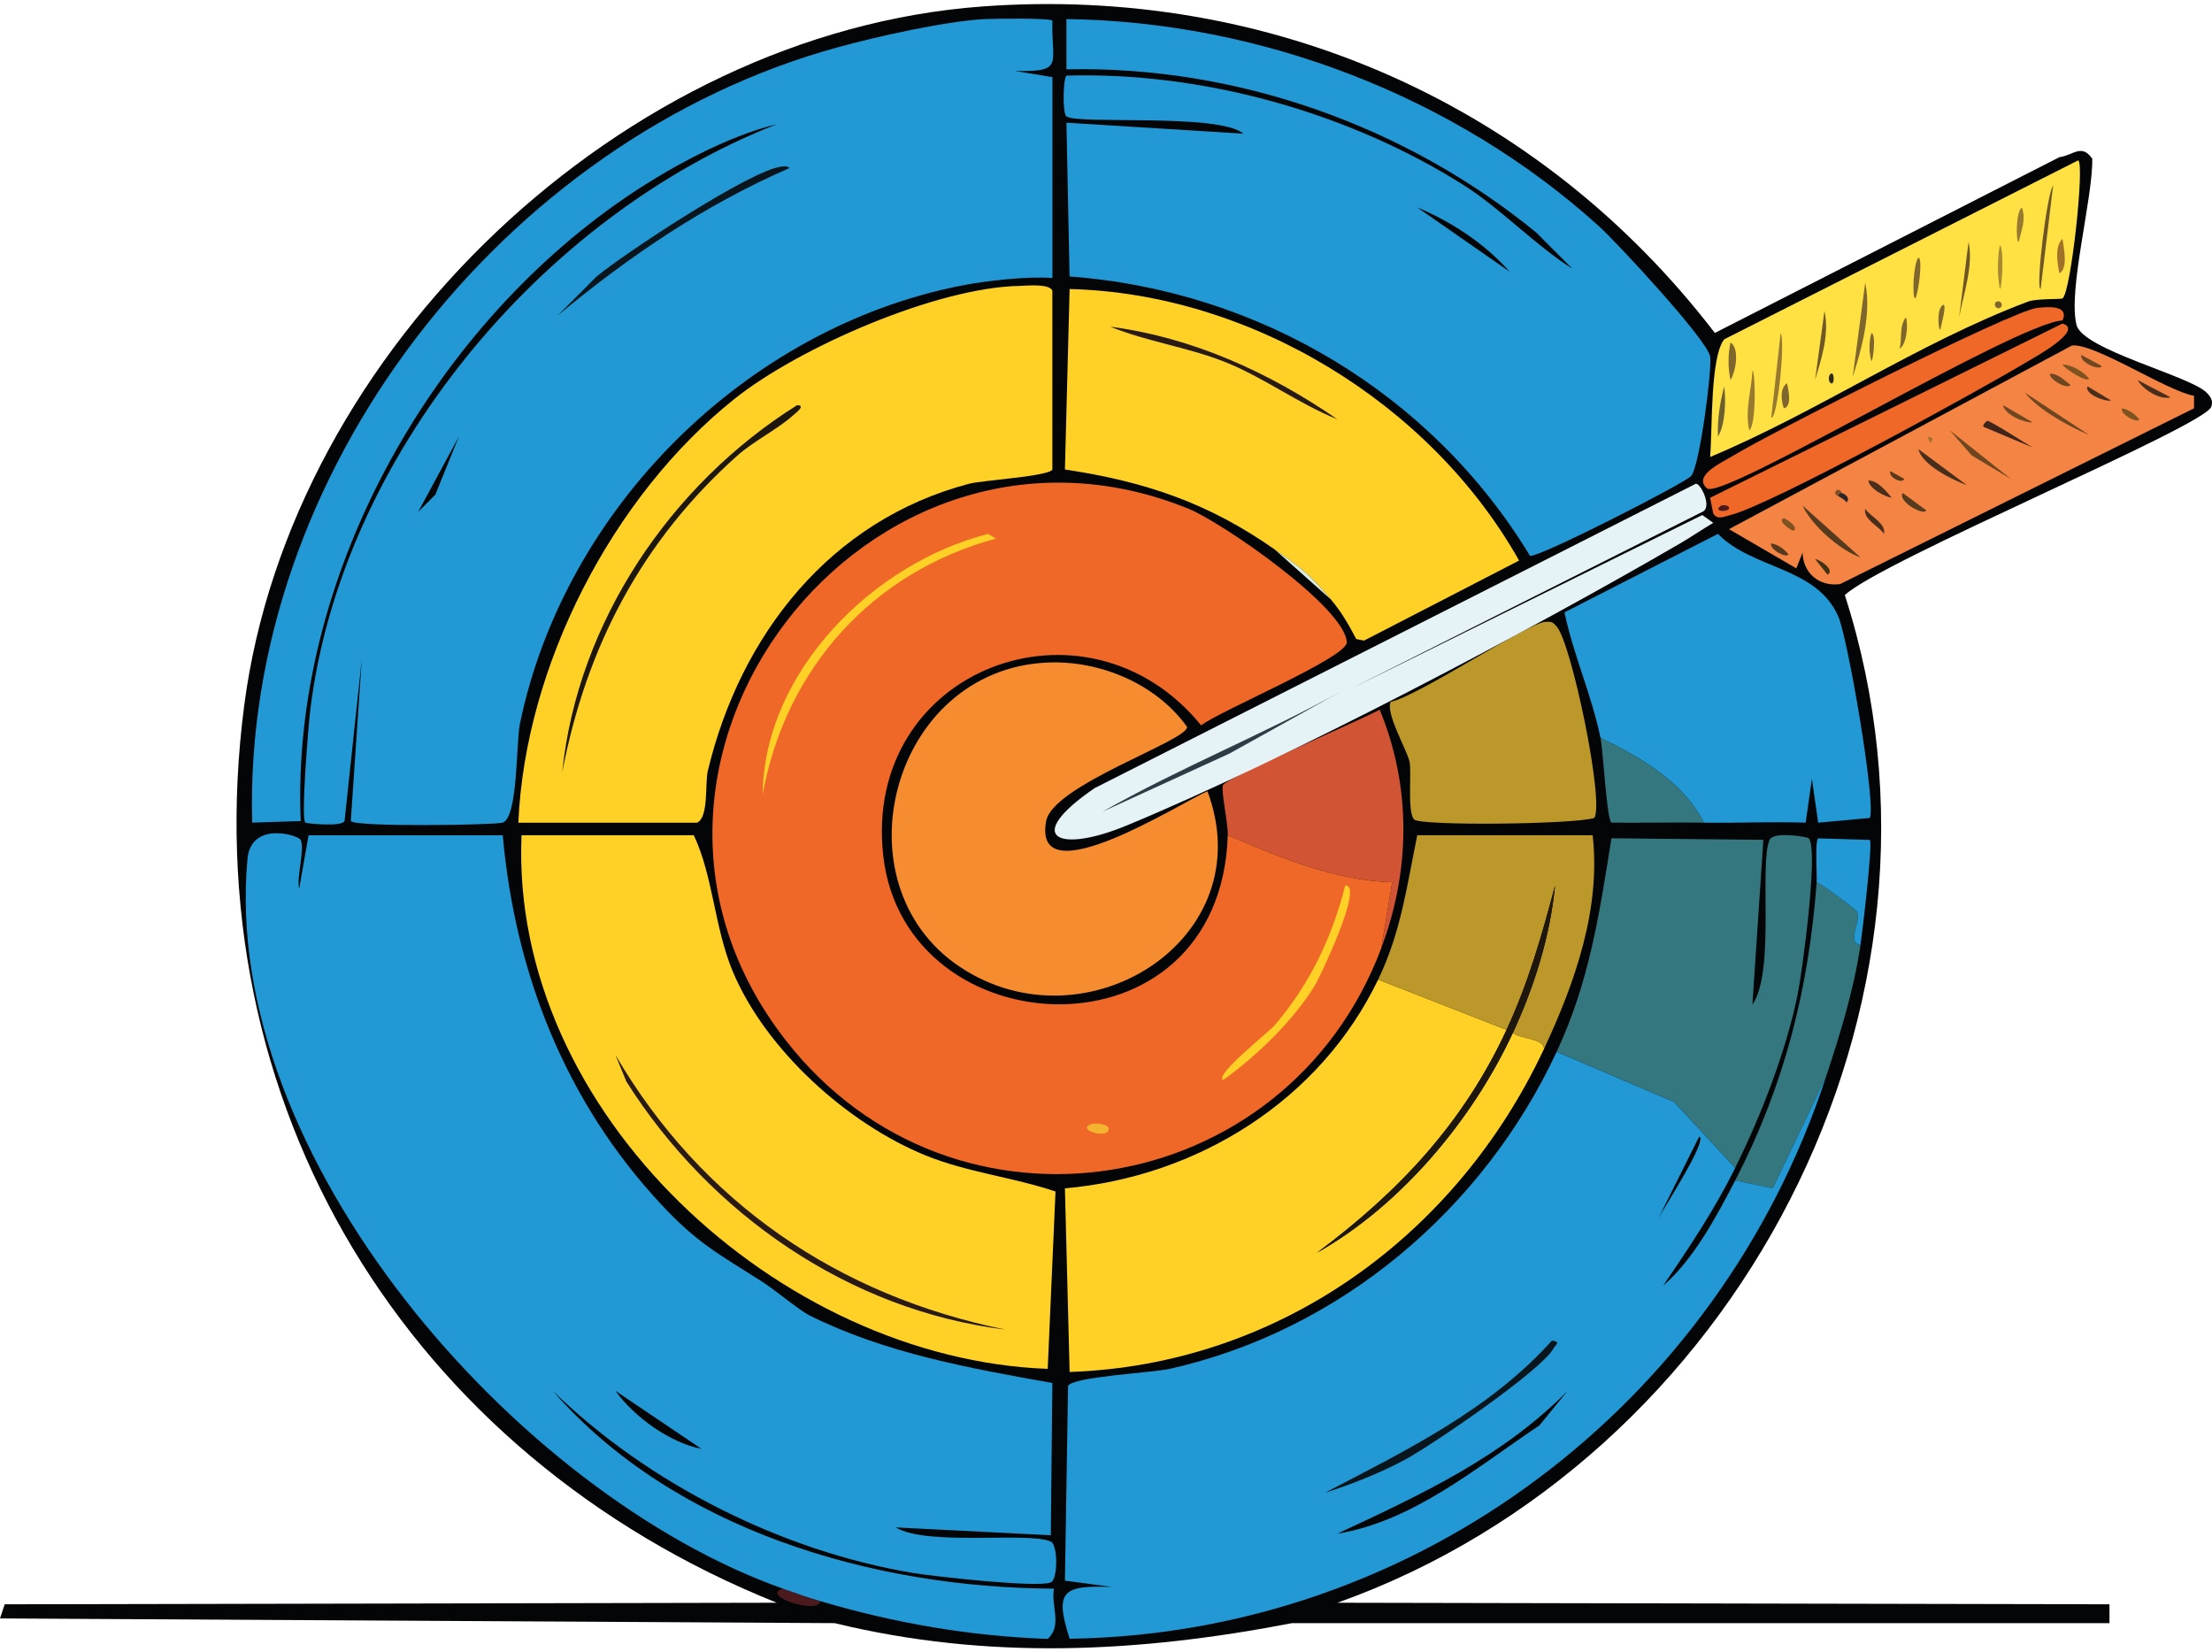 <svg width="245" height="183" viewBox="0 0 245 183" fill="none" xmlns="http://www.w3.org/2000/svg">
<g clip-path="url(#clip0_1047_22122)">
<path d="M108.756 0.719C140.705 -1.641 170.549 11.582 189.935 36.875L228.097 17.408C229.632 17.208 230.558 15.864 231.738 17.581C231.816 21.99 229.006 32.198 230.003 36.008C230.718 38.741 242.589 41.64 244.401 43.484C244.861 43.95 245.144 44.372 244.922 45.05C244.202 47.221 208.329 62.117 204.333 65.91C218.958 111.374 192.251 161.787 148.132 177.51L233.644 177.682V179.77H143.1C126.097 183.052 109.388 183.891 92.451 179.77L0 179.248L0.521 177.682L86.034 177.51C45.295 161.176 21.253 122.404 27.056 78.079C32.227 38.608 69.086 3.651 108.756 0.719Z" fill="#040506"/>
<path d="M166.864 114.057C162.064 124.409 154.954 131.968 145.876 138.738C155.137 133.523 163.095 124.021 167.556 114.401C168.543 115.107 170.926 114.979 171.026 116.14C161.322 136.9 141.614 151.168 118.471 151.951L117.95 131.613C132.62 130.33 146.187 121.905 152.643 108.492L166.864 114.057Z" fill="#FFD127"/>
<path d="M116.044 73.381C121.874 73.125 128.098 75.769 131.484 80.506C131.584 82.028 116.609 86.943 115.872 90.936C114.287 99.511 131.035 88.748 133.739 87.632C139.863 104.038 120.2 116.334 106.334 107.098C92.535 97.906 98.681 74.136 116.049 73.375L116.044 73.381Z" fill="#F58C2F"/>
<path d="M188.721 91.114C186.466 86.61 181.611 83.827 177.271 81.728C176.302 76.996 174.268 72.531 173.281 67.821L190.279 59.129C194.13 63.078 201.268 62.762 203.635 68.343C204.665 70.776 207.819 88.987 207.104 90.592L201.379 91.114L200.686 86.249L199.994 91.114C196.231 90.981 192.484 91.17 188.721 91.114Z" fill="#2298D5"/>
<path d="M192.19 129.352L185.424 122.049L172.417 116.484C176.052 108.686 177.133 101.272 178.485 92.841L195.31 93.013L194.097 111.263C196.652 107.587 194.812 95.701 196.003 93.013C196.43 92.053 200.193 92.675 200.337 92.841C201.451 94.102 199.611 107.603 199.123 110.053C197.86 116.373 195.039 123.593 192.185 129.347L192.19 129.352Z" fill="#35777F"/>
<path d="M171.026 116.145C170.926 114.985 168.543 115.112 167.557 114.407C169.94 109.27 171.68 103.738 172.24 98.067C170.754 103.66 169.286 108.836 166.864 114.057L152.643 108.492C155.176 103.233 155.819 98.14 156.977 92.503H176.402C177.327 100.645 174.451 108.809 171.026 116.145Z" fill="#BC982B"/>
<path d="M171.203 68.865C171.907 68.849 171.962 68.882 172.417 69.387C174.046 71.192 177.737 88.881 176.579 90.592C174.296 91.314 157.321 91.486 156.633 90.764C155.835 89.931 156.384 85.499 156.112 84.333C155.802 82.994 153.452 79.012 154.029 77.729C157.121 77.091 169.336 68.915 171.203 68.865Z" fill="#BC982B"/>
<path d="M152.986 105.021L154.2 97.718C147.794 97.518 141.803 94.98 135.989 92.503C136.033 91.164 135.191 87.476 135.468 86.938C135.917 86.082 150.775 79.734 152.815 78.596C156.35 87.176 156.223 96.424 152.986 105.015V105.021Z" fill="#D15534"/>
<path d="M206.068 104.671C205.314 109.697 203.829 114.468 202.249 119.272L196.352 131.613L192.19 130.746C197.633 120.211 200.326 109.586 201.213 97.718C201.906 97.979 205.624 100.761 205.724 101.022C206.145 102.133 204.46 104.382 206.073 104.671H206.068Z" fill="#35777F"/>
<path d="M188.721 91.114C185.313 91.064 181.899 91.147 178.485 91.114C177.97 90.886 177.571 83.2 177.271 81.728C181.611 83.827 186.466 86.61 188.721 91.114Z" fill="#35777F"/>
<path d="M206.068 104.671C204.461 104.382 206.14 102.133 205.719 101.022C205.619 100.761 201.9 97.979 201.207 97.718C201.268 96.923 201.008 93.119 201.379 92.852L207.104 93.025C207.442 93.502 206.267 103.299 206.062 104.671H206.068Z" fill="#2298D5"/>
<path d="M90.888 177.332C90.617 178.882 84.055 176.694 86.727 175.944C88.112 176.438 89.475 176.916 90.888 177.332Z" fill="#4B1A1D"/>
<path d="M84.299 141.871C85.779 142.815 88.539 145.131 89.675 145.697C98.066 149.874 107.415 151.546 116.559 153.173L116.387 170.035L99.213 169.168C102.687 171.279 113.871 169.612 116.387 170.734C117.185 171.09 117.185 174.9 116.387 175.255C114.98 175.883 103.425 174.594 101.125 174.211C86.582 171.79 71.736 164.292 61.228 154.045C74.656 169.44 96.669 175.872 116.736 175.949C116.382 177.843 117.695 180.026 116.044 181.514C107.454 181.214 99.118 179.776 90.894 177.343C89.481 176.927 88.118 176.444 86.732 175.955C57.221 165.491 24.374 128.003 27.411 95.124C27.799 90.903 33.063 92.48 33.307 93.036C33.784 94.108 32.82 97.146 33.136 98.423L34.178 92.514H55.686C57.044 107.82 62.663 122.049 73.204 133.362C77.244 137.7 79.511 138.822 84.305 141.882L84.299 141.871Z" fill="#2298D5"/>
<path d="M68.166 154.039L77.704 160.471C74.163 159.782 70.228 156.916 68.166 154.039Z" fill="#040506"/>
<path d="M109.105 2.113C110.047 2.063 116.348 1.98 116.565 2.286C116.415 7.029 117.989 8.017 112.403 7.851L116.565 8.545V30.794C113.821 30.577 109.288 31.071 106.329 31.66C82.57 36.392 62.525 56.313 57.587 80.156C57.149 82.261 57.387 90.525 55.68 91.109C54.882 91.381 39.343 91.62 38.855 90.936L40.069 73.031L38.162 90.936C37.846 91.603 34.017 91.214 33.828 91.109C33.291 90.809 34.183 80.156 34.349 78.768C37.719 50.576 59.964 23.957 86.039 13.754C80.497 15.093 74.002 18.647 69.214 21.924C47.478 36.792 32.199 64.239 33.307 90.936L27.932 91.109C26.862 52.426 55.714 15.393 92.806 5.235C97.201 4.029 104.683 2.347 109.111 2.108L109.105 2.113Z" fill="#2298D5"/>
<path d="M86.555 18.453C86.832 18.425 87.325 18.369 87.419 18.625C78.037 22.707 69.63 28.405 61.749 34.965L66.083 30.621C69.164 28.061 83.213 18.797 86.549 18.453H86.555Z" fill="#0A161D"/>
<path d="M50.826 48.349L48.221 54.781L46.315 56.697L50.826 48.349Z" fill="#040506"/>
<path d="M135.989 92.503C141.809 94.98 147.794 97.518 154.2 97.718L152.987 105.021C142.44 133.046 105.636 139.027 87.076 115.279C63.096 84.605 96.132 41.901 131.656 56.352C135.335 57.852 148.947 67.238 149.174 71.126C149.274 72.809 134.909 78.812 133.041 80.34C120.378 64.767 95.505 74.025 97.827 94.769C100.238 116.284 135.169 117.906 135.989 92.508V92.503Z" fill="#F06827"/>
<path d="M109.449 59.129L110.313 59.651C96.719 63.328 87.043 73.925 84.471 87.987C84.626 74.397 96.68 62.389 109.449 59.129Z" fill="#FFD127"/>
<path d="M149.002 98.068C151.141 97.962 146.093 108.376 145.705 109.02C143.366 112.93 139.171 116.978 135.469 119.622C134.488 119.056 140.534 114.313 141.194 113.541C145.073 108.986 147.523 103.882 148.997 98.068H149.002Z" fill="#FFD127"/>
<path d="M120.899 124.487C121.27 124.365 122.805 124.487 122.805 125.009C122.805 126.264 119.053 125.104 120.899 124.487Z" fill="#F5B430"/>
<path d="M192.191 129.352C189.907 133.951 187.103 138.166 184.21 142.387C187.552 139.544 190.162 134.662 192.191 130.741L196.353 131.607L202.249 119.267C190.351 155.6 156.894 180.92 118.471 181.498C116.775 176.177 117.69 175.572 123.154 175.76L117.95 175.066L118.299 153.512C118.698 152.479 127.532 152.057 129.572 151.601C148.442 147.375 164.287 133.934 172.417 116.49L185.424 122.055L192.191 129.358V129.352Z" fill="#2298D5"/>
<path d="M173.63 154.039L170.51 157.866C163.605 162.481 156.55 168.485 148.132 169.862C157.37 165.536 166.332 161.426 173.63 154.045V154.039Z" fill="#040506"/>
<path d="M171.896 148.474C172.927 148.608 172.29 148.941 172.068 149.341C170.727 151.796 158.534 160.104 155.592 161.681C152.843 163.153 149.723 164.392 146.747 165.33C155.725 160.643 165.007 156.15 171.896 148.469V148.474Z" fill="#0A161D"/>
<path d="M188.201 125.881C189.231 126.198 184.055 134.151 183.689 134.923L188.201 125.881Z" fill="#040506"/>
<path d="M118.122 2.113C139.619 2.391 161.189 10.661 177.1 25.056C179.084 26.85 189.12 37.664 189.414 39.485C189.647 40.913 188.261 51.543 187.33 52.698C186.704 53.476 170.438 61.784 169.463 61.562C158.584 43.601 139.453 32.176 118.466 30.621L118.117 13.588L137.719 14.804C135.003 12.499 119.424 13.821 118.117 12.893C117.651 12.56 117.762 8.623 118.117 8.373C133.252 7.939 149.396 12.449 162.175 20.541C166.171 23.074 170.095 27.2 174.146 29.755L170.156 25.756C155.669 13.91 136.97 7.267 118.117 7.678V2.113H118.122Z" fill="#2298D5"/>
<path d="M156.977 22.974C160.812 24.584 164.448 26.973 167.213 30.099L156.977 22.974Z" fill="#040506"/>
<path d="M112.918 31.666C113.711 31.649 116.205 31.377 116.559 32.188V52.004C116.232 52.742 108.762 53.203 107.365 53.57C91.942 57.619 81.999 70.332 78.397 85.382C78.07 86.738 78.519 90.597 77.183 91.12H57.41C58.158 73.764 67.795 55.003 81.346 44.184C88.506 38.469 103.752 31.832 112.913 31.666H112.918Z" fill="#FFD127"/>
<path d="M88.29 44.873C89.315 44.873 88.096 45.778 87.941 45.917C86.228 47.488 83.457 48.866 81.695 50.438C71.121 59.857 64.936 71.614 62.27 85.549C63.949 68.954 74.246 53.675 88.29 44.873Z" fill="#1E170E"/>
<path d="M57.759 92.503H76.84C78.99 97.018 79.123 102.749 81.174 107.626C84.826 116.306 93.876 124.448 102.51 127.964C107.16 129.858 112.181 130.369 116.908 131.963L116.044 151.607C86.294 150.518 56.462 123.171 57.764 92.503H57.759Z" fill="#FFD127"/>
<path d="M68.166 116.84C77.721 133.207 92.867 143.498 111.355 147.258C94.02 145.131 78.619 134.406 69.38 119.794L68.166 116.84Z" fill="#291A14"/>
<path d="M167.556 114.407C163.095 124.021 155.137 133.529 145.876 138.744C154.954 131.968 162.064 124.41 166.863 114.063C169.285 108.842 170.759 103.666 172.239 98.073C171.679 103.744 169.939 109.281 167.556 114.413V114.407Z" fill="#1E170E"/>
<path d="M147.439 66.427C144.923 63.461 144.28 63.034 141.193 60.862C133.845 55.697 126.823 53.331 117.95 51.998L118.471 32.01C138.522 32.504 158.423 44.651 168.255 62.084L151.08 70.948L150.216 70.776C149.429 69.254 148.553 67.738 147.439 66.433V66.427Z" fill="#FFD127"/>
<path d="M147.439 66.427L141.193 60.862C144.28 63.028 144.918 63.461 147.439 66.427Z" fill="#DFECDC"/>
<path d="M122.982 36.181C132.115 37.386 140.622 41.263 148.132 46.439C143.748 44.689 139.891 41.724 135.468 40.007C131.389 38.425 127.011 37.825 122.977 36.181H122.982Z" fill="#291A14"/>
<path d="M225.67 34.098C226.75 33.987 229.211 33.743 228.446 35.487C223.198 35.803 190.722 55.508 189.07 54.086C187.419 52.665 190.827 51.171 192.019 50.438C195.881 48.066 222.81 34.398 225.67 34.098Z" fill="#F06827"/>
<path d="M229.483 38.269C231.899 37.936 240.085 43.351 243.011 43.834V45.222L203.812 64.689C201.485 65.011 199.706 63.45 199.65 61.212L198.958 62.95L191.498 58.607L229.483 38.269Z" fill="#F38444"/>
<path d="M215.955 47.655L222.716 53.042L218.382 50.438L215.955 47.655Z" fill="#6E4620"/>
<path d="M224.279 43.484L231.389 48.177C229.089 47.205 225.731 45.356 224.279 43.484Z" fill="#6E4620"/>
<path d="M199.65 55.997L206.068 61.734C203.807 60.968 200.615 58.135 199.65 55.997Z" fill="#563A1D"/>
<path d="M212.485 49.743L217.861 53.742C216.198 53.126 212.873 51.487 212.485 49.743Z" fill="#482E1B"/>
<path d="M220.117 46.611C220.466 46.594 224.423 49.166 225.149 49.566L219.773 47.305C219.413 47.127 220.078 46.611 220.122 46.611H220.117Z" fill="#3F241A"/>
<path d="M221.852 44.873L225.149 46.783C224.118 46.828 222.04 45.906 221.852 44.873Z" fill="#6E4620"/>
<path d="M236.771 42.096L240.412 44.006C239.231 44.345 237.286 43.09 236.771 42.096Z" fill="#482E1B"/>
<path d="M206.932 53.22C207.946 53.187 208.938 54.42 209.531 55.13C208.717 54.992 207.082 54.142 206.932 53.22Z" fill="#482E1B"/>
<path d="M210.751 54.608L213.35 56.519C213.112 57.191 210.124 55.508 210.751 54.608Z" fill="#563A1D"/>
<path d="M228.441 40.357C229.56 40.441 230.652 41.101 231.389 41.923C231.206 42.468 228.546 40.752 228.441 40.357Z" fill="#7F531F"/>
<path d="M206.589 56.347C207.104 57.169 208.927 57.963 208.673 59.129C208.157 58.307 206.334 57.513 206.589 56.347Z" fill="#482E1B"/>
<path d="M227.055 41.396C227.947 41.346 228.651 42.146 229.311 42.612C229.111 43.234 226.9 42.007 227.055 41.396Z" fill="#6E4620"/>
<path d="M230.524 39.313L232.78 40.529C232.592 41.135 230.269 40.085 230.524 39.313Z" fill="#6E4620"/>
<path d="M231.217 42.79L233.817 44.356C233.235 44.539 230.824 43.645 231.217 42.79Z" fill="#482E1B"/>
<path d="M196.181 60.173C196.973 60.329 197.583 60.79 198.087 61.39C197.938 61.89 195.92 60.84 196.181 60.173Z" fill="#563A1D"/>
<path d="M235.036 45.222C235.828 45.378 236.438 45.839 236.942 46.439C236.793 46.939 234.775 45.889 235.036 45.222Z" fill="#7F531F"/>
<path d="M201.036 61.912C201.712 62.028 203.258 63.167 202.421 63.65L201.036 61.912Z" fill="#413214"/>
<path d="M209.36 52.176L210.923 53.042C210.679 53.626 209.149 52.881 209.36 52.176Z" fill="#563A1D"/>
<path d="M197.567 57.391C197.655 57.358 199.429 58.457 198.608 58.779C198.52 58.813 196.752 57.719 197.567 57.391Z" fill="#7F531F"/>
<path d="M203.64 54.958C203.579 54.731 203.762 54.547 203.989 54.608C204.422 54.725 204.97 55.192 204.51 55.653C204.427 55.364 203.657 55.014 203.646 54.958H203.64Z" fill="#2B2426"/>
<path d="M203.984 54.608C203.757 54.547 203.579 54.725 203.635 54.958C202.776 54.719 203.635 53.709 203.984 54.608Z" fill="#824F29"/>
<path d="M213.527 48.349L214.048 48.527L213.871 49.049L213.699 48.871L213.527 48.349Z" fill="#A07229"/>
<path d="M230.176 17.759C230.929 18.009 229.372 32.465 228.441 33.054C228.28 33.16 225.554 33.054 224.622 33.404C212.436 37.991 201.418 45.584 189.409 50.615C189.675 47.727 189.398 39.574 190.972 37.58L230.17 17.764L230.176 17.759Z" fill="#FFE143"/>
<path d="M227.405 20.541L226.019 32.015C225.437 32.015 226.717 21.341 227.405 20.541Z" fill="#6F5725"/>
<path d="M206.589 31.316C207.298 34.604 206.228 38.586 205.203 41.746L206.589 31.316Z" fill="#7E662D"/>
<path d="M197.223 36.881C197.766 37.764 196.879 46.439 196.181 46.267L197.223 36.881Z" fill="#977A30"/>
<path d="M218.033 26.795C218.615 29.333 217.479 32.576 216.991 35.137L218.033 26.795Z" fill="#6F5725"/>
<path d="M202.078 34.443C202.637 37.02 201.767 39.635 201.036 42.09L202.078 34.443Z" fill="#6F5725"/>
<path d="M194.097 41.051C194.43 41.051 194.552 47.1 193.748 47.655C193.233 45.45 193.992 43.262 194.097 41.051Z" fill="#977A30"/>
<path d="M190.977 42.79C191.165 44.323 191.116 47.005 190.284 48.355C190.185 46.511 190.506 44.567 190.977 42.79Z" fill="#6D602F"/>
<path d="M191.67 37.919C192.723 38.63 192.235 41.196 191.67 42.09C191.382 40.768 191.382 39.241 191.67 37.919Z" fill="#7E662D"/>
<path d="M228.441 26.45C228.552 27.35 229.117 29.722 228.092 30.277C227.898 29.177 227.526 27.322 228.441 26.45Z" fill="#A07229"/>
<path d="M212.485 28.533C212.979 28.611 212.508 32.449 212.136 33.054C211.743 33.048 211.942 29.061 212.485 28.533Z" fill="#7E662D"/>
<path d="M223.935 22.974C224.439 24.262 223.88 25.556 223.586 26.8C223.27 26.789 223.259 23.468 223.935 22.974Z" fill="#977A30"/>
<path d="M221.502 27.145C222.001 27.55 221.746 32.01 221.502 32.01C221.214 30.449 221.214 28.705 221.502 27.145Z" fill="#A68930"/>
<path d="M197.916 42.44C198.082 43.04 198.52 45.067 197.567 45.223C197.301 44.395 197.107 43.045 197.916 42.44Z" fill="#7E662D"/>
<path d="M211.095 35.142C211.377 35.892 211.194 38.147 210.402 38.619C210.69 37.469 210.33 36.175 211.095 35.142Z" fill="#7E662D"/>
<path d="M207.282 36.881C207.841 37.047 207.437 40.007 207.282 40.007C206.993 39.08 206.993 37.814 207.282 36.881Z" fill="#7E662D"/>
<path d="M215.262 33.748C215.644 33.843 214.935 36.236 214.913 36.531C214.663 36.531 214.481 34.015 215.262 33.748Z" fill="#7E662D"/>
<path d="M221.159 33.404C221.685 33.215 221.923 33.915 221.508 34.098C220.998 34.32 220.743 33.554 221.159 33.404Z" fill="#7E662D"/>
<path d="M202.77 41.396C203.197 41.102 203.225 42.729 202.77 42.44C202.504 42.273 202.471 41.601 202.77 41.396Z" fill="#312B13"/>
<path d="M187.851 53.565C188.472 53.659 189.652 56.264 188.544 56.691L149.517 76.335L188.544 57.041L189.758 57.908C188.544 58.624 187.33 59.463 186.117 60.168C169.413 69.887 142.34 84.183 124.711 91.459C117.241 94.541 113.167 92.808 121.242 87.287L187.851 53.565Z" fill="#E5F2F6"/>
<path d="M148.653 76.513L136.161 83.466L122.112 89.898C130.736 84.994 139.974 81.317 148.653 76.513Z" fill="#2E3C45"/>
<path d="M228.441 35.837C230.924 36.536 225.243 39.635 224.622 40.008C219.491 43.107 196.164 55.936 191.664 57.041C190.966 57.213 190.229 57.624 189.758 56.869L189.409 55.131L228.435 35.837H228.441Z" fill="#F06827"/>
<path d="M190.628 55.997C190.75 55.914 191.393 55.942 191.493 56.169C191.753 56.747 189.508 56.752 190.628 55.997Z" fill="#4B1A1D"/>
</g>
<defs>
<clipPath id="clip0_1047_22122">
<rect width="245" height="182.095" fill="white" transform="translate(0 0.453)"/>
</clipPath>
</defs>
</svg>
